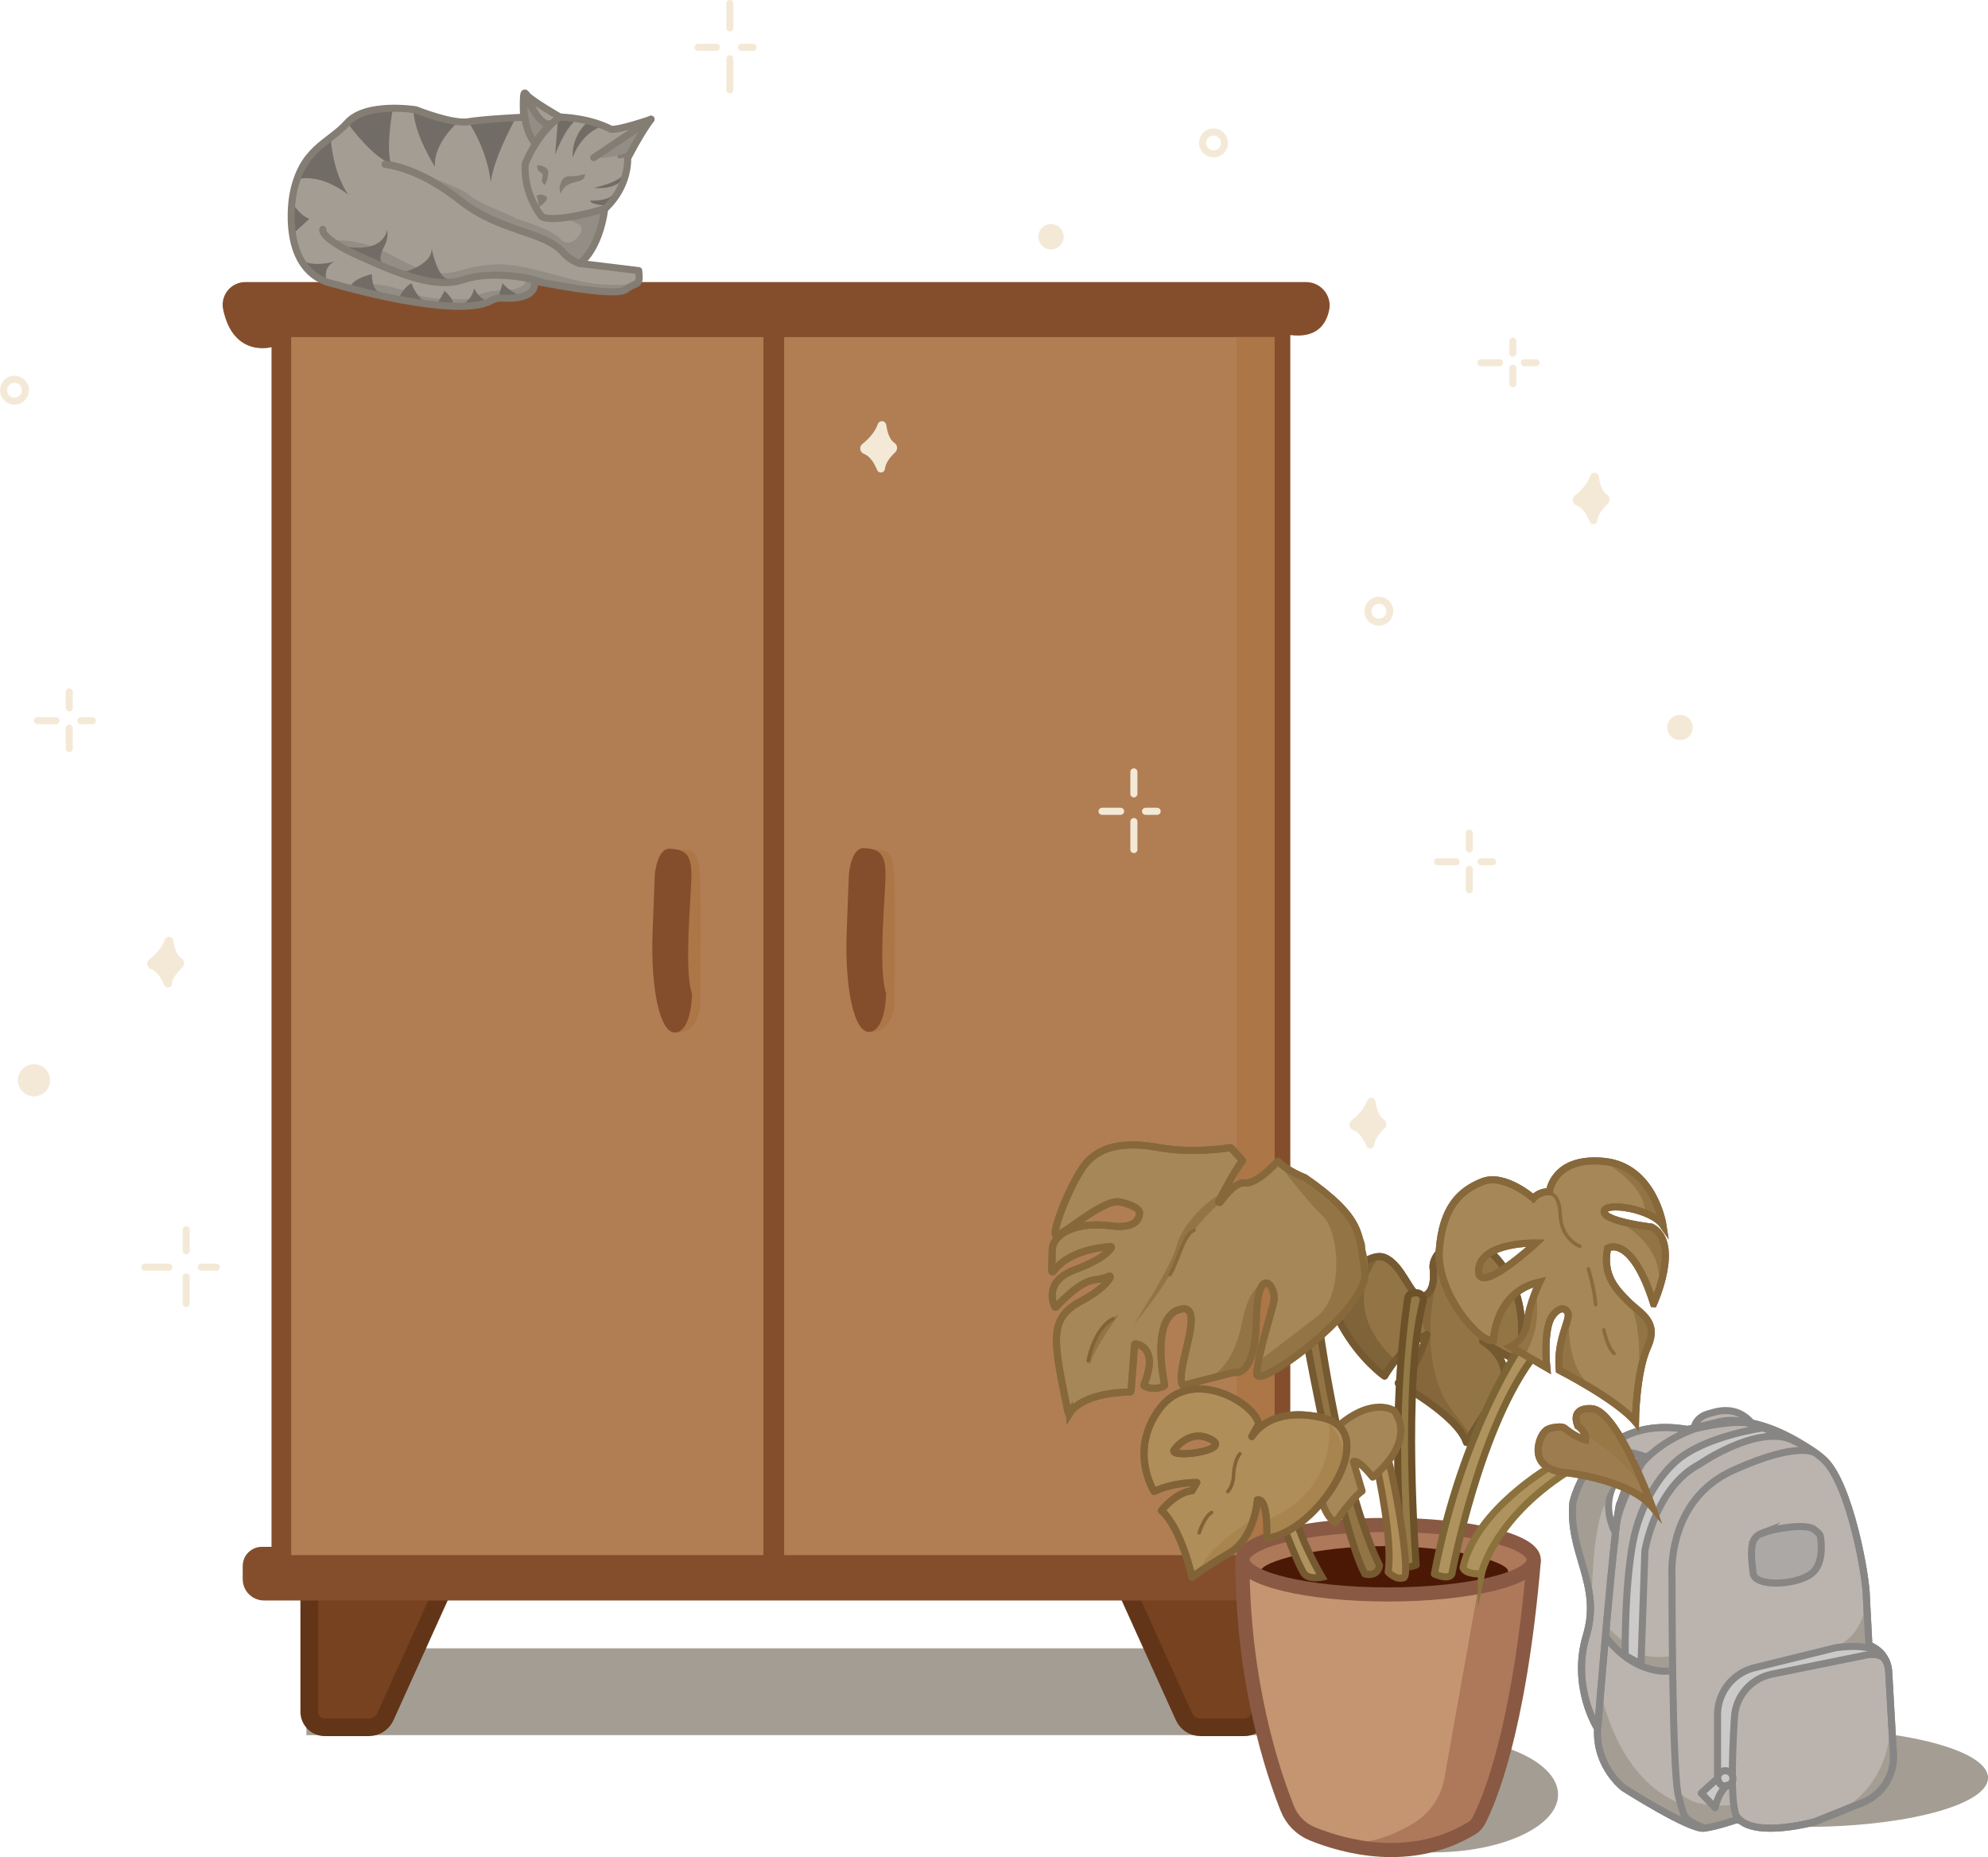 <?xml version="1.0" encoding="UTF-8"?>
<svg id="Layer_2" data-name="Layer 2" xmlns="http://www.w3.org/2000/svg" xmlns:xlink="http://www.w3.org/1999/xlink" viewBox="0 0 562.55 525.46">
  <defs>
    <style>
      .cls-1, .cls-2, .cls-3, .cls-4, .cls-5, .cls-6, .cls-7, .cls-8, .cls-9 {
        stroke-linecap: round;
      }

      .cls-1, .cls-3, .cls-8, .cls-9, .cls-10, .cls-11, .cls-12, .cls-13, .cls-14, .cls-15, .cls-16, .cls-17, .cls-18, .cls-19, .cls-20 {
        stroke-linejoin: round;
      }

      .cls-1, .cls-3, .cls-8, .cls-19 {
        stroke: #837d74;
      }

      .cls-1, .cls-21 {
        fill: #837d74;
      }

      .cls-22 {
        fill: #76421f;
        stroke: #633518;
        stroke-width: 5px;
      }

      .cls-22, .cls-2, .cls-23, .cls-24, .cls-25, .cls-26, .cls-27, .cls-28, .cls-29, .cls-4, .cls-5, .cls-6, .cls-7, .cls-30, .cls-31, .cls-32, .cls-33 {
        stroke-miterlimit: 10;
      }

      .cls-34 {
        clip-path: url(#clippath);
      }

      .cls-35, .cls-4, .cls-5, .cls-6, .cls-7, .cls-8, .cls-30, .cls-31, .cls-32, .cls-33, .cls-9, .cls-18, .cls-19, .cls-20 {
        fill: none;
      }

      .cls-35, .cls-36, .cls-21, .cls-37, .cls-38, .cls-39, .cls-40, .cls-41, .cls-42, .cls-43, .cls-44, .cls-45, .cls-46, .cls-47, .cls-48, .cls-49, .cls-50 {
        stroke-width: 0px;
      }

      .cls-2, .cls-23, .cls-24, .cls-25, .cls-26, .cls-27, .cls-28, .cls-29, .cls-3, .cls-7, .cls-8, .cls-30, .cls-31, .cls-32, .cls-33, .cls-10, .cls-11, .cls-12, .cls-13, .cls-14, .cls-15, .cls-16, .cls-17, .cls-18, .cls-19, .cls-20 {
        stroke-width: 2px;
      }

      .cls-2, .cls-33, .cls-16 {
        stroke: #f4e9d7;
      }

      .cls-2, .cls-16 {
        fill: #f4e9d7;
      }

      .cls-23 {
        fill: #9d7c4f;
      }

      .cls-23, .cls-6, .cls-31 {
        stroke: #8b6a3d;
      }

      .cls-24 {
        stroke: #8b723d;
      }

      .cls-24, .cls-26, .cls-13 {
        fill: #af935e;
      }

      .cls-25 {
        fill: #aba8a6;
      }

      .cls-25, .cls-27, .cls-29, .cls-7, .cls-32, .cls-11, .cls-14 {
        stroke: #878685;
      }

      .cls-26, .cls-17, .cls-20 {
        stroke: #755931;
      }

      .cls-27, .cls-14 {
        fill: #bbb4ae;
      }

      .cls-28, .cls-5, .cls-30 {
        stroke: #86683b;
      }

      .cls-28, .cls-12 {
        fill: #a68757;
      }

      .cls-29, .cls-11, .cls-40 {
        fill: #cccac8;
      }

      .cls-3, .cls-48 {
        fill: #928d85;
      }

      .cls-4, .cls-10, .cls-18 {
        stroke: #826337;
      }

      .cls-9 {
        stroke: #895943;
        stroke-width: 4px;
      }

      .cls-10 {
        fill: #b08e59;
      }

      .cls-12 {
        stroke: #87683b;
      }

      .cls-13 {
        stroke: #7c6435;
      }

      .cls-15 {
        fill: #937a46;
        stroke: #6c5129;
      }

      .cls-17, .cls-46 {
        fill: #937445;
      }

      .cls-36 {
        fill: #844e2c;
      }

      .cls-37 {
        fill: #4b1806;
      }

      .cls-38 {
        fill: #716d66;
      }

      .cls-39 {
        fill: #c59571;
      }

      .cls-41 {
        fill: #a49d93;
      }

      .cls-42 {
        fill: #b17e54;
      }

      .cls-43 {
        fill: #ae785b;
      }

      .cls-44 {
        fill: #a8844f;
      }

      .cls-45 {
        fill: #ac7647;
      }

      .cls-47 {
        fill: #86673c;
      }

      .cls-49 {
        fill: #7f6339;
      }

      .cls-50 {
        fill: #997848;
      }
    </style>
    <clipPath id="clippath">
      <rect class="cls-35" x="221.9" y="95.38" width="138.75" height="344.62"/>
    </clipPath>
  </defs>
  <g id="shadows">
    <rect class="cls-41" x="86.71" y="466.38" width="305.58" height="24.56"/>
  </g>
  <g id="closet_closed">
    <path id="leg" class="cls-22" d="m87.51,446.32v38.01c0,2.43,1.97,4.39,4.39,4.39h12.49c2.01,0,3.84-1.18,4.67-3.01l17.83-39.39h-39.37Z"/>
    <path id="leg-2" data-name="leg" class="cls-22" d="m356.58,446.32v38.01c0,2.43-1.97,4.39-4.39,4.39h-12.49c-2.01,0-3.84-1.18-4.67-3.01l-17.83-39.39h39.37Z"/>
    <path id="outline" class="cls-36" d="m69.4,79.81h300.19c4.2,0,7.4,3.86,6.52,7.97s-3.58,7.95-10.99,7.03v344.8h6.71c2.57,0,4.65,2.08,4.65,4.65v1.76c0,3.76-3.05,6.82-6.82,6.82H74.71c-3.33,0-6.03-2.7-6.03-6.03v-3.72c0-3,2.43-5.43,5.43-5.43h2.72V98.23s-10.78,3.1-13.69-10.67c-.84-3.99,2.2-7.75,6.28-7.75Z"/>
    <g id="doors">
      <rect class="cls-42" x="82.4" y="95.38" width="133.63" height="344.62"/>
      <rect class="cls-42" x="221.9" y="95.38" width="138.75" height="344.62"/>
      <g class="cls-34">
        <rect class="cls-45" x="349.94" y="92.6" width="11.98" height="349.62"/>
      </g>
      <path class="cls-45" d="m242.6,247.96s.49-7.93,4.42-7.65,5.32-.36,5.95,6.69c.47,5.34.18,26.36.18,34.43,0,0,.82,9.95-6.06,10.56-4.5.4-5.71-12.05-5.1-28.04l.61-15.99Z"/>
      <path class="cls-45" d="m187.67,248.14s.49-7.93,4.42-7.65,5.32-.36,5.95,6.69c.47,5.34.18,26.36.18,34.43,0,0,.82,9.95-6.06,10.56-4.5.4-5.71-12.05-5.1-28.04l.61-15.99Z"/>
      <path class="cls-36" d="m185.27,247.78s.49-7.93,4.42-7.65,5.77,1.33,5.95,6.69-2.28,27.14.18,34.43c0,0-.09,10.28-4.57,10.89s-7.2-12.39-6.59-28.37l.61-15.99Z"/>
      <path class="cls-36" d="m240.2,247.61s.49-7.93,4.42-7.65,5.77,1.33,5.95,6.69-2.28,27.14.18,34.43c0,0-.09,10.28-4.57,10.89s-7.2-12.39-6.59-28.37l.61-15.99Z"/>
    </g>
  </g>
  <g id="cat">
    <g>
      <path id="fill" class="cls-41" d="m148.18,33.17s-11.07.51-15.65,1.27-14.87-3.38-14.87-3.38c0,0-14.07-2.28-19.38,3.67s-12.86,7.16-15.38,20.34c0,0-4.24,22.23,12,25.38,0,0,34.06,10.01,44.07,4.62.98-.53,2.08-.81,3.19-.75,3.3.2,9.76-.01,9.07-4.84,0,0,22.72,4.81,25.88,2.41,3.16-2.4,4.15-.57,3.63-5.33l-16.71-2.04s5.37-3.36,7.11-15.46c0,0,6.51-5.32,6.48-14.3,0,0,3.44-6.79,6.6-11.02,0,0-9.46,3.26-11.4,2.8,0,0-5-2.99-14.39-3.45,0,0-8.57-4.88-9.65-6.56s-.59,6.65-.59,6.65Z"/>
      <g id="shading">
        <path class="cls-8" d="m164.03,74.51c-2.45-.7-4.3-2.71-4.3-2.71-5.61-6.68-17.84-5.81-29.71-15.24s-21-10.06-21-10.06"/>
        <path class="cls-48" d="m148.97,78.7s.65,3.44-7.03,3.49c-7.22.05-7.08,2.79-11.88,2.47s-7.71.48-14.46-2.02c-6.75-2.49-13.15-2.77-18.14-1.89l10.27,2.9s18.79,3.84,21.58,3.13c2.33-.59,5.97,0,9.14-1.49,1.31-.61,2.71-.99,4.15-.92,3.13.15,8.34-.3,8.62-4.9l-2.26-.77Z"/>
        <path class="cls-48" d="m168.73,44.4s1.99,1.15,9.97-1.51l5.52-9.16-15.49,10.67Z"/>
        <path class="cls-48" d="m154.58,61.97s5.43-.86,9.39,1.61c2.36,1.47-2.52,7.36-5.32,4.09s-13.23-5.75-13.18-6.11-10.42-4.09-12.7-6.4-20.25-8.38-20.25-8.38c0,0,10.37,3.82,21.47,12.58,0,0,5.24,4.12,13.41,6.19s11.44,5.77,11.44,5.77l5.18,3.19s6.07-5.33,7.34-14.71c0,0-13.09,3.02-16.78,2.17Z"/>
        <path class="cls-48" d="m96.13,69.43s-3.9-2.32,4.08-1.02,13.08,5.72,19.24,7.94c5.68,2.05,10.88.19,10.88.19,0,0,6.91-2.4,14.06-1.57s15.25,3.85,21.84,5.01c5.71,1,13.47.44,13.47.44,0,0-3.12,2.89-8.32,2.1s-21.77-2.71-27.24-4.48-17.44,2.07-17.44,2.07c0,0-8.51-.53-16.69-4.05s-13.88-6.63-13.88-6.63Z"/>
      </g>
      <g id="stripes">
        <path class="cls-38" d="m129.7,34.43s-7.17,6.14-6.61,12.78c0,0-5.79-9.06-6.07-15.74,0,0,9.84,2.96,12.68,2.96Z"/>
        <path class="cls-38" d="m108.72,69.76c-1.3,2.47-1.72,4.47.52,5.42.19.08.38.15.6.22l-13.7-5.97s11.62,3.16,13.41-4.36c0,0,.57,2.03-.83,4.69Z"/>
        <path class="cls-38" d="m114.01,77.09s8.54-2.16,8.11-6.89c0,0,1.67,8.63,4.74,8.71s-8.69,2.09-12.85-1.81Z"/>
        <path class="cls-38" d="m111.18,30.63s-2.04,10.71-.58,15.57c0,0-4.41-.76-12.32-11.47,0,0,5.48-4.11,12.9-4.1Z"/>
        <path class="cls-38" d="m93.59,38.87s.3,9.33,4.96,16.23c0,0-7.39-6.18-14.51-4.35,0,0,2.87-7.72,9.55-11.88Z"/>
        <path class="cls-38" d="m82.6,57.31s2.47,3.91,4.95,4.59l-4.78,4.39s-.62-4.9-.17-8.98Z"/>
        <path class="cls-38" d="m84.95,73.2s2.09,2.69,9.86.8c0,0-3.31.99-2.48,5.18,0,0-6.67-2.58-7.38-5.98Z"/>
        <path class="cls-38" d="m99.19,80.98s.44-1.98,6.05-3.43c0,0-.14,5.15,2.86,5.33,0,0-7.71-.63-8.91-1.89Z"/>
        <path class="cls-38" d="m113.07,84.24s.47-2.37,3.36-4.12c0,0,1.75,5.3,5.61,6.02l-8.97-1.9Z"/>
        <path class="cls-38" d="m123.79,85.86l2.01-3.55s3.07,2.65,2.22,3.89l-4.23-.34Z"/>
        <path class="cls-38" d="m130.24,86.39s3.14-.98,3.93-4.83c0,0,1.66,3.64,4.49,3.66,0,0-6.98,1.63-8.42,1.17Z"/>
        <path class="cls-38" d="m146.03,33.28s-6.3,11.1-7.16,18.31c0,0-.63-8.45-6.34-17.15l13.5-1.16Z"/>
        <path class="cls-38" d="m157.91,33.63l-.82,10.1s2.65-7.2,5.8-9.69l-4.98-.41Z"/>
        <path class="cls-38" d="m166.58,34.33s-4.8,3.32-4.54,10.28c0,0,1.88-6.17,7.78-8.71l-3.24-1.57Z"/>
        <path class="cls-38" d="m176.55,49.12s-.67,2.28-8.43,3.98c0,0,4.75.9,8.04-2.11l.39-1.88Z"/>
        <path class="cls-38" d="m173.64,54.76s-.79,2.13-6.62,2c0,0-.36,1,3.94,1.35,0,0,2.02-.32,2.68-3.35Z"/>
        <path class="cls-38" d="m141.15,83.57l1.07-3.42s2.79,3.24,5.52,3.4c0,0-5.08.76-6.59.02Z"/>
      </g>
      <path id="outline-2" data-name="outline" class="cls-19" d="m148.18,33.17s-11.07.51-15.65,1.27-14.87-3.38-14.87-3.38c0,0-14.07-2.28-19.38,3.67s-12.86,7.16-15.38,20.34c0,0-4.24,22.23,12,25.38,0,0,34.09,10.02,44.08,4.62.97-.53,2.06-.81,3.17-.74,3.3.2,9.77,0,9.08-4.84,0,0,22.72,4.81,25.88,2.41s4.15-.57,3.63-5.33l-16.71-2.04s5.37-3.36,7.11-15.46c0,0,6.51-5.32,6.48-14.3,0,0,3.44-6.79,6.6-11.02,0,0-9.46,3.26-11.4,2.8,0,0-5-2.99-14.39-3.45,0,0-8.57-4.88-9.65-6.56s-.59,6.65-.59,6.65Z"/>
      <g id="lineart">
        <path class="cls-8" d="m164.03,74.51c-2.45-.7-4.3-2.71-4.3-2.71-5.61-6.68-17.84-5.81-29.71-15.24s-21-10.06-21-10.06"/>
        <path class="cls-8" d="m91.33,64.89s-.91,2.51,10.5,7.64,21.51,9.27,29.33,6.59,19.77-.43,21.97.73"/>
        <line class="cls-8" x1="168.01" y1="44.61" x2="184.22" y2="33.73"/>
        <path class="cls-8" d="m171.14,59.05s-13.99,4.29-17.85,2.23c0,0-5.18-6.09-4.67-14.91,0,0,3.2-8.5,9.81-13.29"/>
        <path class="cls-3" d="m148.33,26.48c-.77,10.24,3.03,13.98,3.03,13.98l4.16-5.41s-2.93,1.14-6.75-8.54"/>
        <path class="cls-1" d="m179.16,42.13s-1.58,2.07-3.96,2.21"/>
      </g>
      <g id="face">
        <path class="cls-21" d="m165.55,49.24s-2.59.77-4.34.62c-.9-.08-1.74.41-2.18,1.2-.57,1.02-1.01,2.42-.34,3.79,0,0,.36-1.97,2.64-2.87s4.03-.48,4.22-2.74Z"/>
        <path class="cls-21" d="m154.12,52.39s.75-.8,1.03-3.47c.06-.52-.16-1.04-.58-1.36-.52-.39-1.36-.81-2.59-.82,0,0-.11,1.51,1,2.03.43.2.69.65.59,1.12-.04.22-.12.48-.23.8,0,0-.33.62.79,1.7Z"/>
        <path class="cls-21" d="m151.8,55.42s1.66-1.08,3.04.5c0,0-.34,1.58-2.33,2.6,0,0-.26-2.14-.71-3.1Z"/>
      </g>
    </g>
  </g>
  <g id="sparkles">
    <g>
      <circle id="disk" class="cls-16" cx="475.4" cy="205.83" r="2.6"/>
      <circle id="circle" class="cls-33" cx="390.19" cy="172.94" r="3.1"/>
      <path id="diamond" class="cls-16" d="m446.28,140.99c1.43-1.13,3.75-3.3,4.66-6.06.08-.25.44-.23.48.04.24,1.78.91,4.6,2.73,5.76.39.25.43.81.09,1.13-1.13,1.05-3.02,3.11-3.19,5.28-.01.17-.24.22-.31.06-.62-1.56-2-4.28-4.27-5.11-.48-.18-.6-.79-.2-1.1Z"/>
      <g id="plus">
        <line class="cls-2" x1="415.78" y1="240.24" x2="415.78" y2="235.69"/>
        <line class="cls-2" x1="419.07" y1="243.84" x2="422.36" y2="243.84"/>
        <line class="cls-2" x1="415.78" y1="245.96" x2="415.78" y2="251.75"/>
        <line class="cls-2" x1="412.02" y1="243.84" x2="406.77" y2="243.84"/>
      </g>
      <circle id="disk-2" data-name="disk" class="cls-16" cx="297.41" cy="66.98" r="2.6"/>
      <path id="diamond-2" data-name="diamond" class="cls-16" d="m244.66,126.39c1.43-1.13,3.75-3.3,4.66-6.06.08-.25.44-.23.48.04.24,1.78.91,4.6,2.73,5.76.39.25.43.81.09,1.13-1.13,1.05-3.02,3.11-3.19,5.28-.01.17-.24.22-.31.06-.62-1.56-2-4.28-4.27-5.11-.48-.18-.6-.79-.2-1.1Z"/>
      <g id="plus-2" data-name="plus">
        <line class="cls-2" x1="320.86" y1="224.62" x2="320.86" y2="218.4"/>
        <line class="cls-2" x1="324.15" y1="229.55" x2="327.44" y2="229.55"/>
        <line class="cls-2" x1="320.86" y1="232.45" x2="320.86" y2="240.38"/>
        <line class="cls-2" x1="317.1" y1="229.55" x2="311.85" y2="229.55"/>
      </g>
      <path id="diamond-3" data-name="diamond" class="cls-16" d="m383.11,317.76c1.43-1.12,3.75-3.26,4.66-5.98.08-.25.44-.22.48.04.24,1.76.91,4.54,2.73,5.69.39.25.43.8.09,1.11-1.13,1.04-3.02,3.07-3.19,5.21-.01.17-.24.22-.31.06-.62-1.54-2-4.22-4.27-5.04-.48-.17-.6-.78-.2-1.09Z"/>
      <g id="plus-3" data-name="plus">
        <line class="cls-2" x1="428.08" y1="99.93" x2="428.08" y2="96.52"/>
        <line class="cls-2" x1="431.37" y1="102.63" x2="434.66" y2="102.63"/>
        <line class="cls-2" x1="428.08" y1="104.21" x2="428.08" y2="108.55"/>
        <line class="cls-2" x1="424.32" y1="102.63" x2="419.07" y2="102.63"/>
      </g>
      <circle id="circle-2" data-name="circle" class="cls-33" cx="343.39" cy="40.44" r="3.1"/>
      <g id="plus-4" data-name="plus">
        <line class="cls-2" x1="206.52" y1="7.91" x2="206.52" y2="1"/>
        <line class="cls-2" x1="209.81" y1="13.39" x2="213.1" y2="13.39"/>
        <line class="cls-2" x1="206.52" y1="16.61" x2="206.52" y2="25.42"/>
        <line class="cls-2" x1="202.76" y1="13.39" x2="197.51" y2="13.39"/>
      </g>
      <path id="diamond-4" data-name="diamond" class="cls-16" d="m42.91,272.2c1.43-1.12,3.75-3.26,4.66-5.98.08-.25.44-.22.48.04.24,1.76.91,4.54,2.73,5.69.39.25.43.8.09,1.11-1.13,1.04-3.02,3.07-3.19,5.21-.01.17-.24.22-.31.06-.62-1.54-2-4.22-4.27-5.04-.48-.17-.6-.78-.2-1.09Z"/>
      <g id="plus-5" data-name="plus">
        <line class="cls-2" x1="19.6" y1="200.3" x2="19.6" y2="195.76"/>
        <line class="cls-2" x1="22.89" y1="203.91" x2="26.18" y2="203.91"/>
        <line class="cls-2" x1="19.6" y1="206.02" x2="19.6" y2="211.82"/>
        <line class="cls-2" x1="15.83" y1="203.91" x2="10.59" y2="203.91"/>
      </g>
      <circle id="circle-3" data-name="circle" class="cls-33" cx="4.1" cy="110.41" r="3.1"/>
      <circle id="disk-3" data-name="disk" class="cls-16" cx="9.62" cy="305.65" r="3.56"/>
      <g id="plus-6" data-name="plus">
        <line class="cls-2" x1="52.69" y1="353.86" x2="52.69" y2="347.96"/>
        <line class="cls-2" x1="56.96" y1="358.54" x2="61.23" y2="358.54"/>
        <line class="cls-2" x1="52.69" y1="361.29" x2="52.69" y2="368.82"/>
        <line class="cls-2" x1="47.8" y1="358.54" x2="40.99" y2="358.54"/>
      </g>
    </g>
  </g>
  <g id="plant">
    <g>
      <ellipse class="cls-41" cx="510.38" cy="503.01" rx="52.18" ry="13.91"/>
      <ellipse class="cls-41" cx="405.41" cy="507.75" rx="35.48" ry="16.37"/>
      <g>
        <path class="cls-27" d="m487.17,402.12l-9.65,2.33c-26.79-4.61-32.42,20.57-32.42,20.57-1.4,14.37,8.18,23.16,3.79,37.73-4.39,14.57,3.19,26.35,3.19,26.35-.6,10.78,7.39,16.77,7.39,16.77,0,0,18.76,11.98,22.76,11.4,3.99-.57,9.78-2.62,9.78-2.62,5.19,5.39,21.56.8,21.56.8l13.52-5.45c5.52-2.23,9.01-7.73,8.68-13.67l-1.32-23.39c-.19-3.39-2.4-6.32-5.6-7.45l-.7-13.32c0-6.39-4.79-32.34-11.98-39.13-5.13-4.85-15.95-8.68-21.72-10.47-2.36-.73-4.85-.88-7.28-.45m-30.1,31.45s-7.88-13.49,8.59-21.31c0,0-8.29,13.32-8.59,21.31Z"/>
        <path id="shade" class="cls-41" d="m452.97,478.46s4.12,24.62,22.79,31.98c0,0,.7,3.54,3.57,6.25l-19.86-10.82s-10.52-5.42-6.51-27.41Z"/>
        <path class="cls-41" d="m490.2,510.67s-13.67,1.64-15.67-5.31c0,0,1.3,9.7,4.8,11.33s12.68-2.04,12.68-2.04l-1.81-3.98Z"/>
        <path class="cls-41" d="m454.42,425.3s-3.46,3.54-3.97,26.07c0,0-17.51-36.09,9.42-41.33l4.84,1.23s-11.17,9.89-10.29,14.02Z"/>
        <path class="cls-41" d="m473.09,468.47s-3.82,1.09-9.34-.46l.58,3.79s7.59,1.96,8.76.64v-3.98Z"/>
        <path class="cls-41" d="m534.69,479.56s5.78,29.61-23.71,36.51l19.08-7.72s7.51-5.52,5.73-13.55l-1.1-15.24Z"/>
        <path class="cls-41" d="m510.98,468.01s23,.56,15.69-27.17l2.18,24.64s-13.43,1.15-17.87,2.53Z"/>
        <polygon class="cls-41" points="455.19 460.8 459.87 464.88 459.87 468.4 454.42 463.16 455.19 460.8"/>
        <path id="front_zip" class="cls-40" d="m532.44,467.94c-3.57-3.33-13.95-2.42-13.95-2.42l-22.53,6.48c-5.88,1.69-9.93,7.07-9.93,13.19v15.81l3.42,1.92s.93-18.79,2.35-21.33,4.65-8.23,18.53-9.71l18.62-3.77,3.5-.17Z"/>
        <path id="front_panel" class="cls-32" d="m533.98,470.61c-1.24-3.66-6.49-2.21-6.49-2.21l-26.09,5.29c-5.88,1.19-10.23,6.17-10.6,12.16-.69,11.09-1.28,27.46,1.21,28.8"/>
        <path id="front_zip-2" data-name="front_zip" class="cls-7" d="m532.44,467.94c-3.57-3.33-13.08-1.71-13.08-1.71l-23.41,5.77c-5.88,1.69-9.93,7.07-9.93,13.19v17.03"/>
        <path id="patch" class="cls-25" d="m499.25,433.57c2.61-.99,11.98-2.7,14.16-.78.75.66,1.63,1.13,1.76,2.12.36,2.58.61,7.7-2.43,10.21-4.17,3.45-16.23,4.02-16.66,0-.29-2.71-1.06-7.93.5-9.86.88-1.09,1.4-1.21,2.68-1.7Z"/>
        <path id="bottle_holder" class="cls-32" d="m473.09,472.45c.07.74-10.47,1.75-18.67-9.29"/>
        <g id="zipper">
          <circle class="cls-29" cx="488.2" cy="503.18" r="2.18"/>
          <path class="cls-11" d="m481.4,507.36l3.92,4.11s1.03-4.9,3.73-6.46c0,0-2.24,1.47-3.03-1.82l-4.62,4.18Z"/>
        </g>
        <path id="main_pouch" class="cls-32" d="m452.09,489.1s4.98-61.86,6.34-63.8c.8-1.15,2.72-15.46,24.12-22.08,0,0,11.65-6.01,31.3,7.95,0,0-4.56-3.72-23.48,4.87-18.92,8.58-17.24,29.94-17.24,29.94,0,0-.04,55.87,1.88,62.39,1.78,6.04.82,6.06,7.22,8.89"/>
        <path id="main_zip" class="cls-29" d="m464.36,470.87l1.1-32.05s2.85-17.95,15.44-24.54c0,0,15.8-10.96,25.83-7.07l-7.4-3.26s-16.86,2.22-25.09,9.53c-8.47,7.53-11.29,19.19-11.29,19.19,0,0-3.09,8.99-3.09,35.73l4.49,2.47Z"/>
        <path id="front_strap" class="cls-7" d="m465.66,412.26s-10.7-4.86-16.02,2.9"/>
        <path id="other_strap" class="cls-14" d="m479.38,404.31s0-3.36,4.51-4.42c1.35-.32,7.22-2.68,11.81,2.79,0,0-5.21-1.11-16.33,1.64Z"/>
        <path id="main_pouch-2" data-name="main_pouch" class="cls-32" d="m452.09,489.1s4.98-61.86,6.34-63.8"/>
        <path id="lineart-2" data-name="lineart" class="cls-32" d="m487.17,402.12l-9.65,2.33c-26.79-4.61-32.42,20.57-32.42,20.57-1.4,14.37,8.18,23.16,3.79,37.73-4.39,14.57,3.19,26.35,3.19,26.35-.6,10.78,7.39,16.77,7.39,16.77,0,0,18.76,11.98,22.76,11.4,3.99-.57,9.78-2.62,9.78-2.62,5.19,5.39,21.56.8,21.56.8l13.52-5.45c5.52-2.23,9.01-7.73,8.68-13.67l-1.32-23.39c-.19-3.39-2.4-6.32-5.6-7.45l-.7-13.32c0-6.39-4.79-32.34-11.98-39.13-5.13-4.85-15.95-8.68-21.72-10.47-2.36-.73-4.85-.88-7.28-.45"/>
      </g>
      <g>
        <g id="pot">
          <path class="cls-39" d="m351.59,441.3c0,44.84,14.78,74.81,14.78,74.81,0,0,27.39,15.54,51.28,0,0,0,11.44-17.08,16.37-74.81h-82.42Z"/>
          <path class="cls-43" d="m418.36,449.02l-9.63,54.09c-.97,5.45-4.29,10.19-9.07,12.97-5.02,2.93-11.92,5.84-18.97,5.34,0,0,16.37,7.13,36.96-5.31,0,0,14.88-33.36,16.37-74.81,0,0-4.54,7.76-15.65,7.71Z"/>
          <path class="cls-9" d="m351.59,441.74c0,34.28,8.64,59.87,12.71,70.02,1.3,3.25,3.85,5.81,7.09,7.12,8.8,3.57,27.75,8.92,45.11-1.62.81-.49,1.46-1.21,1.91-2.05,2.64-4.97,11.44-24.74,15.6-73.48h-82.42Z"/>
          <ellipse class="cls-43" cx="392.8" cy="441.3" rx="41.21" ry="9.84"/>
          <path class="cls-37" d="m426.77,444.58c0,2.71-15.67,4.9-35.01,4.9s-35.01-2.19-35.01-4.9,15.67-7.12,35.01-7.12,35.01,4.41,35.01,7.12Z"/>
          <ellipse class="cls-9" cx="392.8" cy="441.3" rx="41.21" ry="9.84"/>
        </g>
        <g>
          <path id="stem" class="cls-24" d="m419.18,445.34s3.18-15.17,23.97-28.67l-4.09-1.9s-21.37,12.2-25.06,28.7c0,0-.01,1.87,5.18,1.87Z"/>
          <path id="leaf" class="cls-23" d="m435.26,410.06c.07-2.3,1.2-4.91,2.76-5.68.93-.46,3.85-.98,4.65-.33,3.45,2.81,6,3.35,6,3.35.33-2.32-2.2-3.95-2.2-3.95-2.17-5.65,4-4.87,4-4.87,7.24.48,17.04,27.73,17.04,27.73-6.59-7.73-24.33-9.63-24.33-9.63,0,0-8.13-.22-7.93-6.61Z"/>
          <path class="cls-50" d="m448.49,405.89s15.14,9,19.02,20.41c0,0-6.78-21.95-17.04-27.73,0,0-7.32.36-1.98,7.32Z"/>
          <path id="leaf-2" data-name="leaf" class="cls-31" d="m435.26,410.06c.07-2.3,1.2-4.91,2.76-5.68.93-.46,3.85-.98,4.65-.33,3.45,2.81,6,3.35,6,3.35.33-2.32-2.2-3.95-2.2-3.95-2.17-5.65,4-4.87,4-4.87,7.24.48,17.04,27.73,17.04,27.73-6.59-7.73-24.33-9.63-24.33-9.63,0,0-8.13-.22-7.93-6.61Z"/>
        </g>
        <g>
          <path class="cls-17" d="m414.99,408.11s5.64-9.57,9.19-13.72c1.56-1.83,4.13-9.19-4.6-14.92,0,0,6.86,4.66,8.99,4.8s4.8-16.39-4.53-27.65-19.05-2.6-18.52,2.07-.53,7.99-3.46,8.13-5.2-9.06-10.39-11.06-17.45,9.59-11.99,19.32,12.12,14.26,12.12,14.26c0,0,4.93-8.79,11.99-11.72,0,0-3.73,12.66-8.13,13.72,0,0,16.79,9.06,19.32,16.79Z"/>
          <path class="cls-49" d="m389.84,356.29s-11.58,13.04,5.01,28.64l-3.05,4.39s-13.18-12.28-13.5-17.83,5.13-15.71,11.53-15.2Z"/>
          <path class="cls-47" d="m405.89,365.38s-4.81,21.09,5.23,33.98,5.2,8.15,5.2,8.15l-1.33.6s-7.01-10.83-19.32-16.79l8.13-13.72s-4.5-7.29,2.09-12.22Z"/>
          <path class="cls-20" d="m414.99,408.11s5.64-9.57,9.19-13.72c1.56-1.83,4.13-9.19-4.6-14.92,0,0,6.86,4.66,8.99,4.8s4.8-16.39-4.53-27.65-19.05-2.6-18.52,2.07-.53,7.99-3.46,8.13-5.2-9.06-10.39-11.06-17.45,9.59-11.99,19.32,12.12,14.26,12.12,14.26c0,0,4.93-8.79,11.99-11.72,0,0-3.73,12.66-8.13,13.72,0,0,16.79,9.06,19.32,16.79Z"/>
          <path class="cls-15" d="m400.74,442.81s-3.98-51.65,1.97-74.61c.35-1.34-.78-2.6-2.15-2.41l-.87.12c-.69.09-1.24.63-1.34,1.32-.95,6.23-5.07,36.81-1.29,75.58,0,0,0,1.33,3.69,0Z"/>
        </g>
        <path class="cls-17" d="m370.05,381.13s9.51,51.8,16.18,64.21c0,0,3.62,1.08,4.14-2.47,0,0-10.16-18.33-17.55-70.92l-2.77,9.18Z"/>
        <g>
          <path id="big_leaf" class="cls-28" d="m302.68,399.86c.97-1.54,4.73-5.73,17.14-6.02.12,0,.22-.1.23-.22l1.01-13.16c.01-.14.13-.24.27-.22,1.24.18,6.47,1.55,2.37,11.6-.05.11,0,.24.1.3.63.35,2.92,1.38,5.64-.02.1-.05.15-.16.13-.26-.41-1.92-3.82-19.11,4.23-21.37s-1.54,17.3.8,21.39c.05.09.17.13.27.1l14.28-3.68s.07-.01.11,0c.56.14,5.95,1.06,6.24-14.82.3-16.75,5.98-9.42,4.94-5.09s-4.64,15.41-4.79,20.34,32.16-18.7,30.52-29.02c-1.64-10.32-.15-14.81-16.88-26.46-.02-.01-.03-.02-.05-.03-.41-.16-5.32-2.09-7.43-4.57-.09-.11-.25-.11-.35,0-1,1.11-6.04,6.49-9.4,6.08-2.14-.26-4.87,2.78-6.82,5.43-.17.23-.53,0-.4-.25,2.19-4.14,5.47-10.14,6.67-11.32.09-.09.09-.24,0-.33l-3.11-3.46c-.05-.06-.13-.09-.21-.08-1.2.19-10.84,1.66-20.22-.02-10.02-1.8-16.01-.3-20.05,3.74s-10.02,19-9.27,20.79,13.31-10.32,18.4-9.13,5.35,2.7,5.38,2.83c0,0,0,0,0,.02.03.21.59,5.09-8.23,3.88s-16.31,1.85-16.45,6.88c-.09,3-.13,4.87-.14,5.89,0,.26.33.36.48.15,1.26-1.84,5.33-6.16,16.15-7.06.19-.02.33.19.23.36-.55.92-2.65,3.37-10.29,6.19-8.51,3.14-6.37,9.09-5.7,10.52.07.15.27.18.39.05,1.15-1.3,6.46-7.06,10.7-7.66,2.48-.35,3.68-.76,4.25-1.07.2-.11.42.09.33.3-.52,1.17-2.33,3.58-8.62,6.98-9.03,4.88-7.37,11.52-3.28,31.36.04.21.32.27.43.09Z"/>
          <path class="cls-46" d="m342.28,389.67s6.58-2.31,9.18-15.49,8-11.15,8-11.15c0,0-4.43,1.01-5.06,13.26s-5.29,12.03-5.29,12.03c0,0-5.29.79-6.83,1.35Z"/>
          <path class="cls-46" d="m344.6,340.82s-9.42,8.39-12.39,17.08c-2.01,5.89-11.37,16.79-11.37,16.79,0,0,10.73-16.38,12.16-22.31,1.06-4.4,6.21-10.91,12.16-14.48l-.57,2.93Z"/>
          <path class="cls-46" d="m361.8,329.1s7.11,9.84,12.31,14.73c5.19,4.88,6,22.93-1.29,28.55s-15.65,11.99-15.65,11.99l-1.53,4.81s37.42-15.24,30.58-36.1c0,0,2.95-4.99-24.43-23.98Z"/>
          <path class="cls-46" d="m308.44,385.95c-.73.28.81-11.15,8.11-13.99,0,0-6.88,9.52-8.11,13.99Z"/>
          <path class="cls-4" d="m307.93,385.06s1.51-9,7.05-11.96"/>
          <path id="big_leaf-2" data-name="big_leaf" class="cls-30" d="m302.68,399.86c.97-1.54,4.73-5.73,17.14-6.02.12,0,.22-.1.23-.22l1.01-13.16c.01-.14.13-.24.27-.22,1.24.18,6.47,1.55,2.37,11.6-.05.11,0,.24.1.3.63.35,2.92,1.38,5.64-.02.1-.05.15-.16.13-.26-.41-1.92-3.82-19.11,4.23-21.37s-1.54,17.3.8,21.39c.05.09.17.13.27.1l14.28-3.68s.07-.01.11,0c.56.14,5.95,1.06,6.24-14.82.3-16.75,5.98-9.42,4.94-5.09-1.05,4.34-4.64,15.41-4.79,20.34s32.16-18.7,30.52-29.02-.15-14.81-16.88-26.46c-.02-.01-.03-.02-.05-.03-.41-.16-5.32-2.09-7.43-4.57-.09-.11-.25-.11-.35,0-1,1.11-6.04,6.49-9.4,6.08-2.14-.26-4.87,2.78-6.82,5.43-.17.23-.53,0-.4-.25,2.19-4.14,5.47-10.14,6.67-11.32.09-.09.09-.24,0-.33l-3.11-3.46c-.05-.06-.13-.09-.21-.08-1.2.19-10.84,1.66-20.22-.02-10.02-1.8-16.01-.3-20.05,3.74s-10.02,19-9.27,20.79,13.31-10.32,18.4-9.13,5.35,2.7,5.38,2.83c0,0,0,0,0,.02.03.21.59,5.09-8.23,3.88s-16.31,1.85-16.45,6.88c-.09,3-.13,4.87-.14,5.89,0,.26.33.36.48.15,1.26-1.84,5.33-6.16,16.15-7.06.19-.02.33.19.23.36-.55.92-2.65,3.37-10.29,6.19-8.51,3.14-6.37,9.09-5.7,10.52.07.15.27.18.39.05,1.15-1.3,6.46-7.06,10.7-7.66,2.48-.35,3.68-.76,4.25-1.07.2-.11.42.09.33.3-.52,1.17-2.33,3.58-8.62,6.98-9.03,4.88-7.37,11.52-3.28,31.36.04.21.32.27.43.09Z"/>
          <path class="cls-5" d="m331.06,360.67c2.01-3.11,3.94-11.68,6.83-12.58"/>
        </g>
        <g>
          <path class="cls-10" d="m389.95,416.62s4.24,19.4,2.85,28.16c0,0,2.2,2.39,4.42,1.63s-2.87-30.3-5.46-37.07-1.81,7.27-1.81,7.27Z"/>
          <path class="cls-12" d="m374.14,424.87s.85,3.89,3.67,5.96c0,0,4.89-7.15,7.62-8.94l-2.45-8.37s1.04-1.04,5.46,4.42c0,0,12.7-9.69,6.02-18.82,0,0-5.86-4.02-15.63,4.25s-4.69,21.5-4.69,21.5Z"/>
        </g>
        <g>
          <path class="cls-13" d="m431.11,379.59s-17.25,24.06-25.23,65.75c0,0,4.05,1.87,4.96,0,0,0,7.91-42.5,23.8-62.35l-3.54-3.39Z"/>
          <path class="cls-28" d="m467.94,368.86s7.79-17.11-.53-21.65c0,0-13.55-1.58-13.49-4.42.06-2.84,13.38-.82,16.66,3.85,0,0-2.52-16.72-16.79-18.05-14.26-1.33-15.34,8.58-15.34,8.58,0,0-2.78-.19-4.54,1.89,0,0-8.14-7.19-14.39-4.73-6.25,2.46-11.3,7.07-12.24,19.25-.95,12.18,11.42,26.63,15.34,25.69,0,0,.32-13.76,13.06-16.53,0,0-2.97,6.18-3.53,11.3-.57,5.11-4.67,7.01-4.67,7.01l10.22,5.93s-1.09-10.85,1.54-14.58c1.25-1.77,3.13-3.03,4.33-1.14s-3.19,7.32-2.34,16.42c0,0,16.28,8.32,21.56,14.61,0,0,.14-13.86,3.43-21.14s-2-9.43-5.43-12.86c-3.43-3.43-7.43-7.43-5.86-15.14,0,0,6.71-4.14,13,15.71Zm-49.52-9.59c.55-7.93,16.23-7.57,16.23-7.57,0,0-16.78,15.5-16.23,7.57Z"/>
          <path id="detailsa" class="cls-6" d="m453.85,376.25s.92,4.84,2.88,6.69"/>
          <path class="cls-46" d="m434.73,364.93s.57,6.29-.08,10.08c-.65,3.78-3.07,8.41-3.07,8.41l-3.38-2.55s4.14-4.73,4.21-7.31,2.32-8.63,2.32-8.63Z"/>
          <path class="cls-46" d="m463.24,394.87s.23-1.8.41-4.5c.46-6.82.6-19.38-4.1-23.33,0,0,7.91,6.45,8.05,8.21s-4.36,16.53-4.36,19.62Z"/>
          <g>
            <path class="cls-6" d="m438,337.64s3.28-.67,3.51,6.13,5.54,8.88,5.54,8.88"/>
            <path class="cls-6" d="m449.46,359s1.61,5.07,2.08,10.15"/>
          </g>
          <path class="cls-46" d="m465.35,343.14s1.48-6.61-11.55-14.54c0,0,10.99,0,16.06,13.93v3.05l-4.5-2.44Z"/>
          <path class="cls-46" d="m457.23,345.14s13.75,6.52,12.14,18.59c0,0,3.45-11.21,1.45-13.54s-3.53-3.66-6.42-3.66-7.18-1.4-7.18-1.4Z"/>
          <path class="cls-46" d="m443.92,372.88s-.72,12.84,5.12,18.17l-8.16-3.3,3.04-14.87Z"/>
          <path class="cls-30" d="m467.94,368.86s7.79-17.11-.53-21.65c0,0-13.55-1.58-13.49-4.42.06-2.84,13.38-.82,16.66,3.85,0,0-2.52-16.72-16.79-18.05-14.26-1.33-15.34,8.58-15.34,8.58,0,0-2.78-.19-4.54,1.89,0,0-8.14-7.19-14.39-4.73-6.25,2.46-11.3,7.07-12.24,19.25-.95,12.18,11.42,26.63,15.34,25.69,0,0,.32-13.76,13.06-16.53,0,0-2.97,6.18-3.53,11.3-.57,5.11-4.67,7.01-4.67,7.01l10.22,5.93s-1.09-10.85,1.54-14.58c1.25-1.77,3.13-3.03,4.33-1.14s-3.19,7.32-2.34,16.42c0,0,16.28,8.32,21.56,14.61,0,0,.14-13.86,3.43-21.14s-2-9.43-5.43-12.86c-3.43-3.43-7.43-7.43-5.86-15.14,0,0,6.71-4.14,13,15.71Zm-49.52-9.59c.55-7.93,16.23-7.57,16.23-7.57,0,0-16.78,15.5-16.23,7.57Z"/>
        </g>
        <g>
          <path class="cls-26" d="m362.46,430.05s5.2,13.61,6.65,15.29,5,.91,5,.91c0,0-7.36-12.51-7.89-19.35l-3.75,3.16Z"/>
          <path class="cls-10" d="m374.51,401.21c-13.1-3.12-18.55,2.63-20.3,5.25l2-3.56c-1.29-6.16-19.09-16.31-28.04-4.37-8.95,11.93-1.59,23.46-1.59,23.46,5.67-2.68,12.08-2.52,12.08-2.52l-1.34,2.32c-4.57.4-8.68,5.62-8.68,5.62,5.6,4.83,8.68,18.84,8.68,18.84,0,0,3.28-2.59,10.54-6.86s7.95-15.01,7.95-15.01c3.18-.67,2.68,10.84,2.68,10.84,14.32-1.79,32.71-30.03,16.01-34Zm-42.36,9.2s4.51-6.76,10.95-2.9c4.86,2.91-11.6,5.16-10.95,2.9Z"/>
          <path class="cls-4" d="m339.32,433.7s1.49-4.63,3.51-5.74"/>
          <path class="cls-4" d="m350.87,411.33s-1.75,1.75-1.83,6.75c0,0-.29,2.56-1.6,3.95"/>
          <path class="cls-44" d="m354.07,430.08s-14.29,9.02-14.15,14.3c0,0,12.94-4.68,14.15-14.3Z"/>
          <path class="cls-44" d="m376.01,402.29s3.23,19.3-17.62,27.77l.11,5.16s33.6-12.9,17.51-32.92Z"/>
          <path class="cls-18" d="m374.51,401.21c-13.1-3.12-18.55,2.63-20.3,5.25l2-3.56c-1.29-6.16-19.09-16.31-28.04-4.37-8.95,11.93-1.59,23.46-1.59,23.46,5.67-2.68,12.08-2.52,12.08-2.52l-1.34,2.32c-4.57.4-8.68,5.62-8.68,5.62,5.6,4.83,8.68,18.84,8.68,18.84,0,0,3.28-2.59,10.54-6.86s7.95-15.01,7.95-15.01c3.18-.67,2.68,10.84,2.68,10.84,14.32-1.79,32.71-30.03,16.01-34Zm-42.36,9.2s4.51-6.76,10.95-2.9c4.86,2.91-11.6,5.16-10.95,2.9Z"/>
        </g>
      </g>
    </g>
  </g>
</svg>